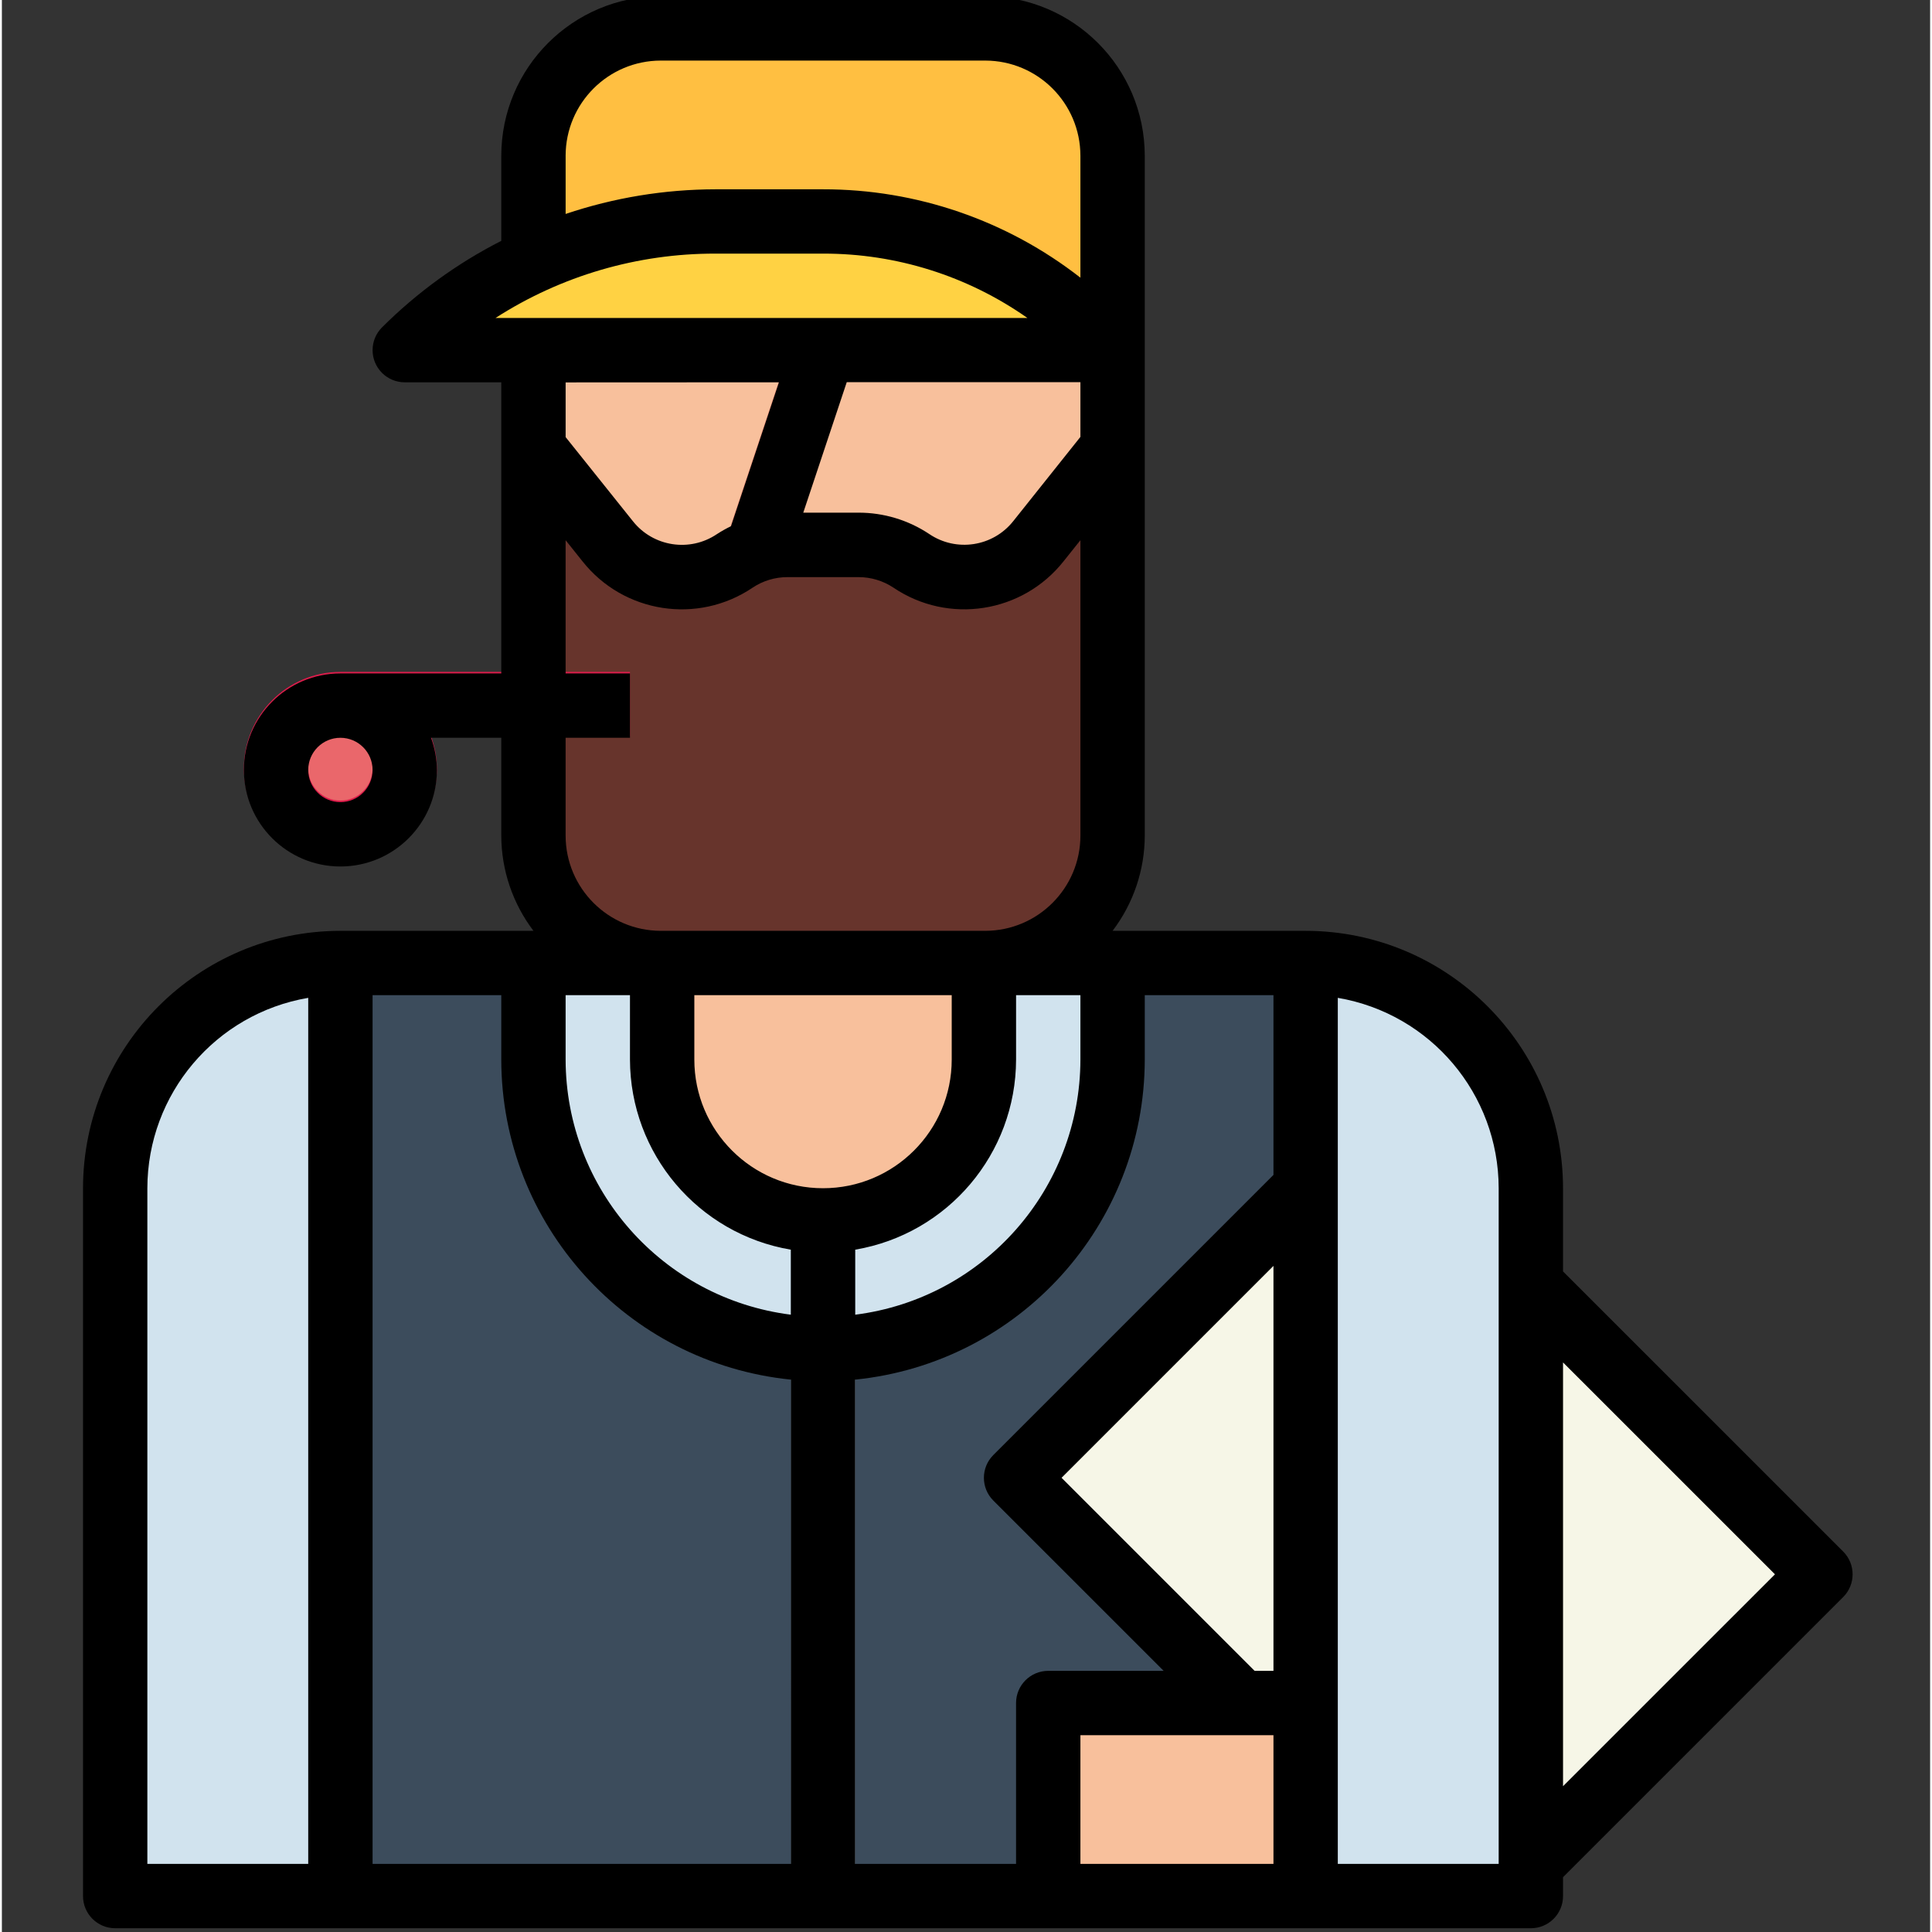 <svg height="511pt" viewBox="-21 1 511 511.999" width="511pt" xmlns="http://www.w3.org/2000/svg"><rect x="-21" y="1" width="511" height="511.999" fill="#333333" stroke="none"/><path d="m68.719 255.797h255.797v247.266h-255.797zm0 0" fill="#3c4c5c"/><path d="m68.711 255.797v247.266h-59.688v-187.582c0-32.965 26.723-59.684 59.688-59.684zm0 0" fill="#d1e3ee"/><path d="m119.871 255.797h153.477v25.578c0 42.383-34.359 76.738-76.738 76.738-42.383 0-76.738-34.355-76.738-76.738zm0 0" fill="#d1e3ee"/><path d="m188.09 317.773h17.055v185.289h-17.055zm0 0" fill="#a9bfd1"/><path d="m350.094 306.953 110.844 110.844-76.738 76.742h-34.105l-102.316-102.32 85.266-85.266zm0 0" fill="#f6f6e7"/><path d="m256.301 451.906h76.742v51.156h-76.742zm0 0" fill="#f8c09c"/><path d="m324.508 255.797c32.961 0 59.684 26.719 59.684 59.684v187.582h-59.684zm0 0" fill="#d1e3ee"/><path d="m273.348 85.266v136.773c.004 18.637-15.102 33.75-33.738 33.754-.008 0-.012 0-.02 0h-85.957c-18.637.012-33.754-15.09-33.762-33.73 0-.008 0-.016 0-.023v-136.773zm0 0" fill="#f8c09c"/><path d="m165.004 161.629 29.223-87.59 16.168 5.395-29.223 87.59zm0 0" fill="#ef937d"/><path d="m153.977 247.27h85.266v34.105c0 23.547-19.09 42.633-42.633 42.633-23.547 0-42.633-19.086-42.633-42.633zm0 0" fill="#f8c09c"/><path d="m273.348 117.863-19.672 26.148c-8.164 10.215-22.785 12.484-33.66 5.227-4.141-2.766-9.008-4.25-13.984-4.262h-18.801c-4.98.012-9.844 1.496-13.984 4.262-10.879 7.258-25.496 4.988-33.664-5.227l-19.711-23.746v101.773c-.004 18.641 15.102 33.75 33.738 33.758h.016 85.973c18.641 0 33.75-15.109 33.75-33.75 0 0 0-.004 0-.008zm0 0" fill="#67342c"/><path d="m85.773 204.637c0 9.418-7.637 17.051-17.055 17.051s-17.051-7.633-17.051-17.051 7.633-17.055 17.051-17.055 17.055 7.637 17.055 17.055zm0 0" fill="#ea676b"/><path d="m153.633 8.527h85.965c18.641.004 33.75 15.117 33.75 33.754v51.512h-153.477v-51.512c0-18.641 15.113-33.754 33.754-33.754zm0 0" fill="#ffbf41"/><path d="m85.766 93.793c21.836-21.84 51.457-34.105 82.34-34.105h28.504c27.297 0 53.477 10.844 72.781 30.141l3.957 3.965zm0 0" fill="#ffd243"/><path d="m145.449 179.059h-76.738c-14.129 0-25.578 11.449-25.578 25.578 0 14.129 11.449 25.578 25.578 25.578 14.129 0 25.578-11.449 25.578-25.578-.027-2.91-.559-5.797-1.566-8.527h52.727zm-68.211 25.578c0 4.707-3.82 8.527-8.527 8.527-4.711 0-8.527-3.82-8.527-8.527 0-4.711 3.816-8.527 8.527-8.527 4.711 0 8.527 3.816 8.527 8.527zm0 0" fill="#dd1c4b"/><path d="m466.969 412.18-74.25-74.238v-22.051c-.043-37.656-30.559-68.172-68.211-68.211h-51.16c5.516-7.258 8.508-16.117 8.527-25.23v-180.168c-.027-23.34-18.945-42.254-42.285-42.281h-85.957c-23.344.023-42.262 18.938-42.289 42.281v22.547c-11.668 5.945-22.336 13.688-31.609 22.934-3.328 3.332-3.328 8.73.004 12.059 1.598 1.598 3.766 2.496 6.027 2.496h25.578v77.148h-42.633c-14.129 0-25.578 11.453-25.578 25.582 0 14.125 11.449 25.578 25.578 25.578 14.129 0 25.578-11.453 25.578-25.578-.027-2.914-.559-5.797-1.566-8.527h18.621v25.93c.023 9.113 3.016 17.969 8.527 25.227h-51.16c-37.652.043-68.168 30.559-68.211 68.215v187.582c0 4.711 3.816 8.527 8.527 8.527h375.164c4.711 0 8.527-3.816 8.527-8.527v-4.996l74.242-74.242c3.328-3.324 3.332-8.723.008-12.055zm-398.258-198.605c-4.711 0-8.527-3.82-8.527-8.527 0-4.711 3.816-8.527 8.527-8.527 4.711 0 8.527 3.816 8.527 8.527 0 4.707-3.816 8.527-8.527 8.527zm-8.527 281.371h-42.633v-179.055c.031-24.953 18.035-46.258 42.633-50.453zm179.414-247.266h-85.965c-13.93-.012-25.223-11.301-25.238-25.23v-25.93h17.055v-17.055h-17.055v-35.305l4.477 5.602c10.887 13.742 30.52 16.789 45.055 6.992 2.738-1.836 5.965-2.812 9.262-2.809h18.836c3.293-.004 6.516.969 9.258 2.797 14.539 9.805 34.172 6.762 45.062-6.98l4.477-5.602v78.289c-.016 13.922-11.297 25.211-25.223 25.23zm25.223 17.051v17.055c-.059 34.344-25.613 63.301-59.684 67.625v-17.234c24.582-4.176 42.586-25.453 42.633-50.391v-17.055zm-79.895-162.414-12.711 38.133c-1.289.621-2.535 1.324-3.734 2.105-7.188 4.848-16.895 3.344-22.273-3.453l-17.809-22.262v-14.496zm62.102 36.785c-5.391 6.793-15.105 8.277-22.281 3.41-5.555-3.699-12.082-5.664-18.758-5.652h-14.613l11.52-34.574h61.926v14.496zm-118.633-96.82c.016-13.93 11.309-25.219 25.238-25.227h85.965c13.926.016 25.207 11.305 25.223 25.227v32.309c-19.48-15.211-43.496-23.457-68.211-23.422h-28.496c-13.504.016-26.918 2.223-39.715 6.531v-15.418zm39.711 25.93h28.504c19.383-.051 38.309 5.91 54.168 17.055h-140.961c17.383-11.184 37.629-17.105 58.297-17.055zm19.977 426.734h-110.844v-230.215h34.105v17.055c.055 43.766 33.195 80.402 76.738 84.828zm0-145.539c-34.07-4.32-59.629-33.277-59.688-67.621v-17.055h17.055v17.055c.047 24.934 18.047 46.215 42.633 50.391zm8.527-33.516c-18.836 0-34.105-15.27-34.105-34.105v-17.055h68.211v17.055c0 18.836-15.27 34.105-34.105 34.105zm119.371 179.055h-51.16v-34.105h51.16zm0-51.156h-4.996l-51.16-51.16 56.156-56.156zm0-131.43-74.242 74.242c-3.328 3.328-3.328 8.727 0 12.055l45.141 45.133h-30.586c-4.707 0-8.527 3.816-8.527 8.527v42.633h-42.633v-128.336c43.543-4.426 76.684-41.062 76.742-84.828v-17.055h34.105zm59.684 182.586h-42.633v-229.508c24.602 4.195 42.602 25.5 42.633 50.453zm17.055-20.582v-112.309l56.164 56.152zm0 0"/></svg>
